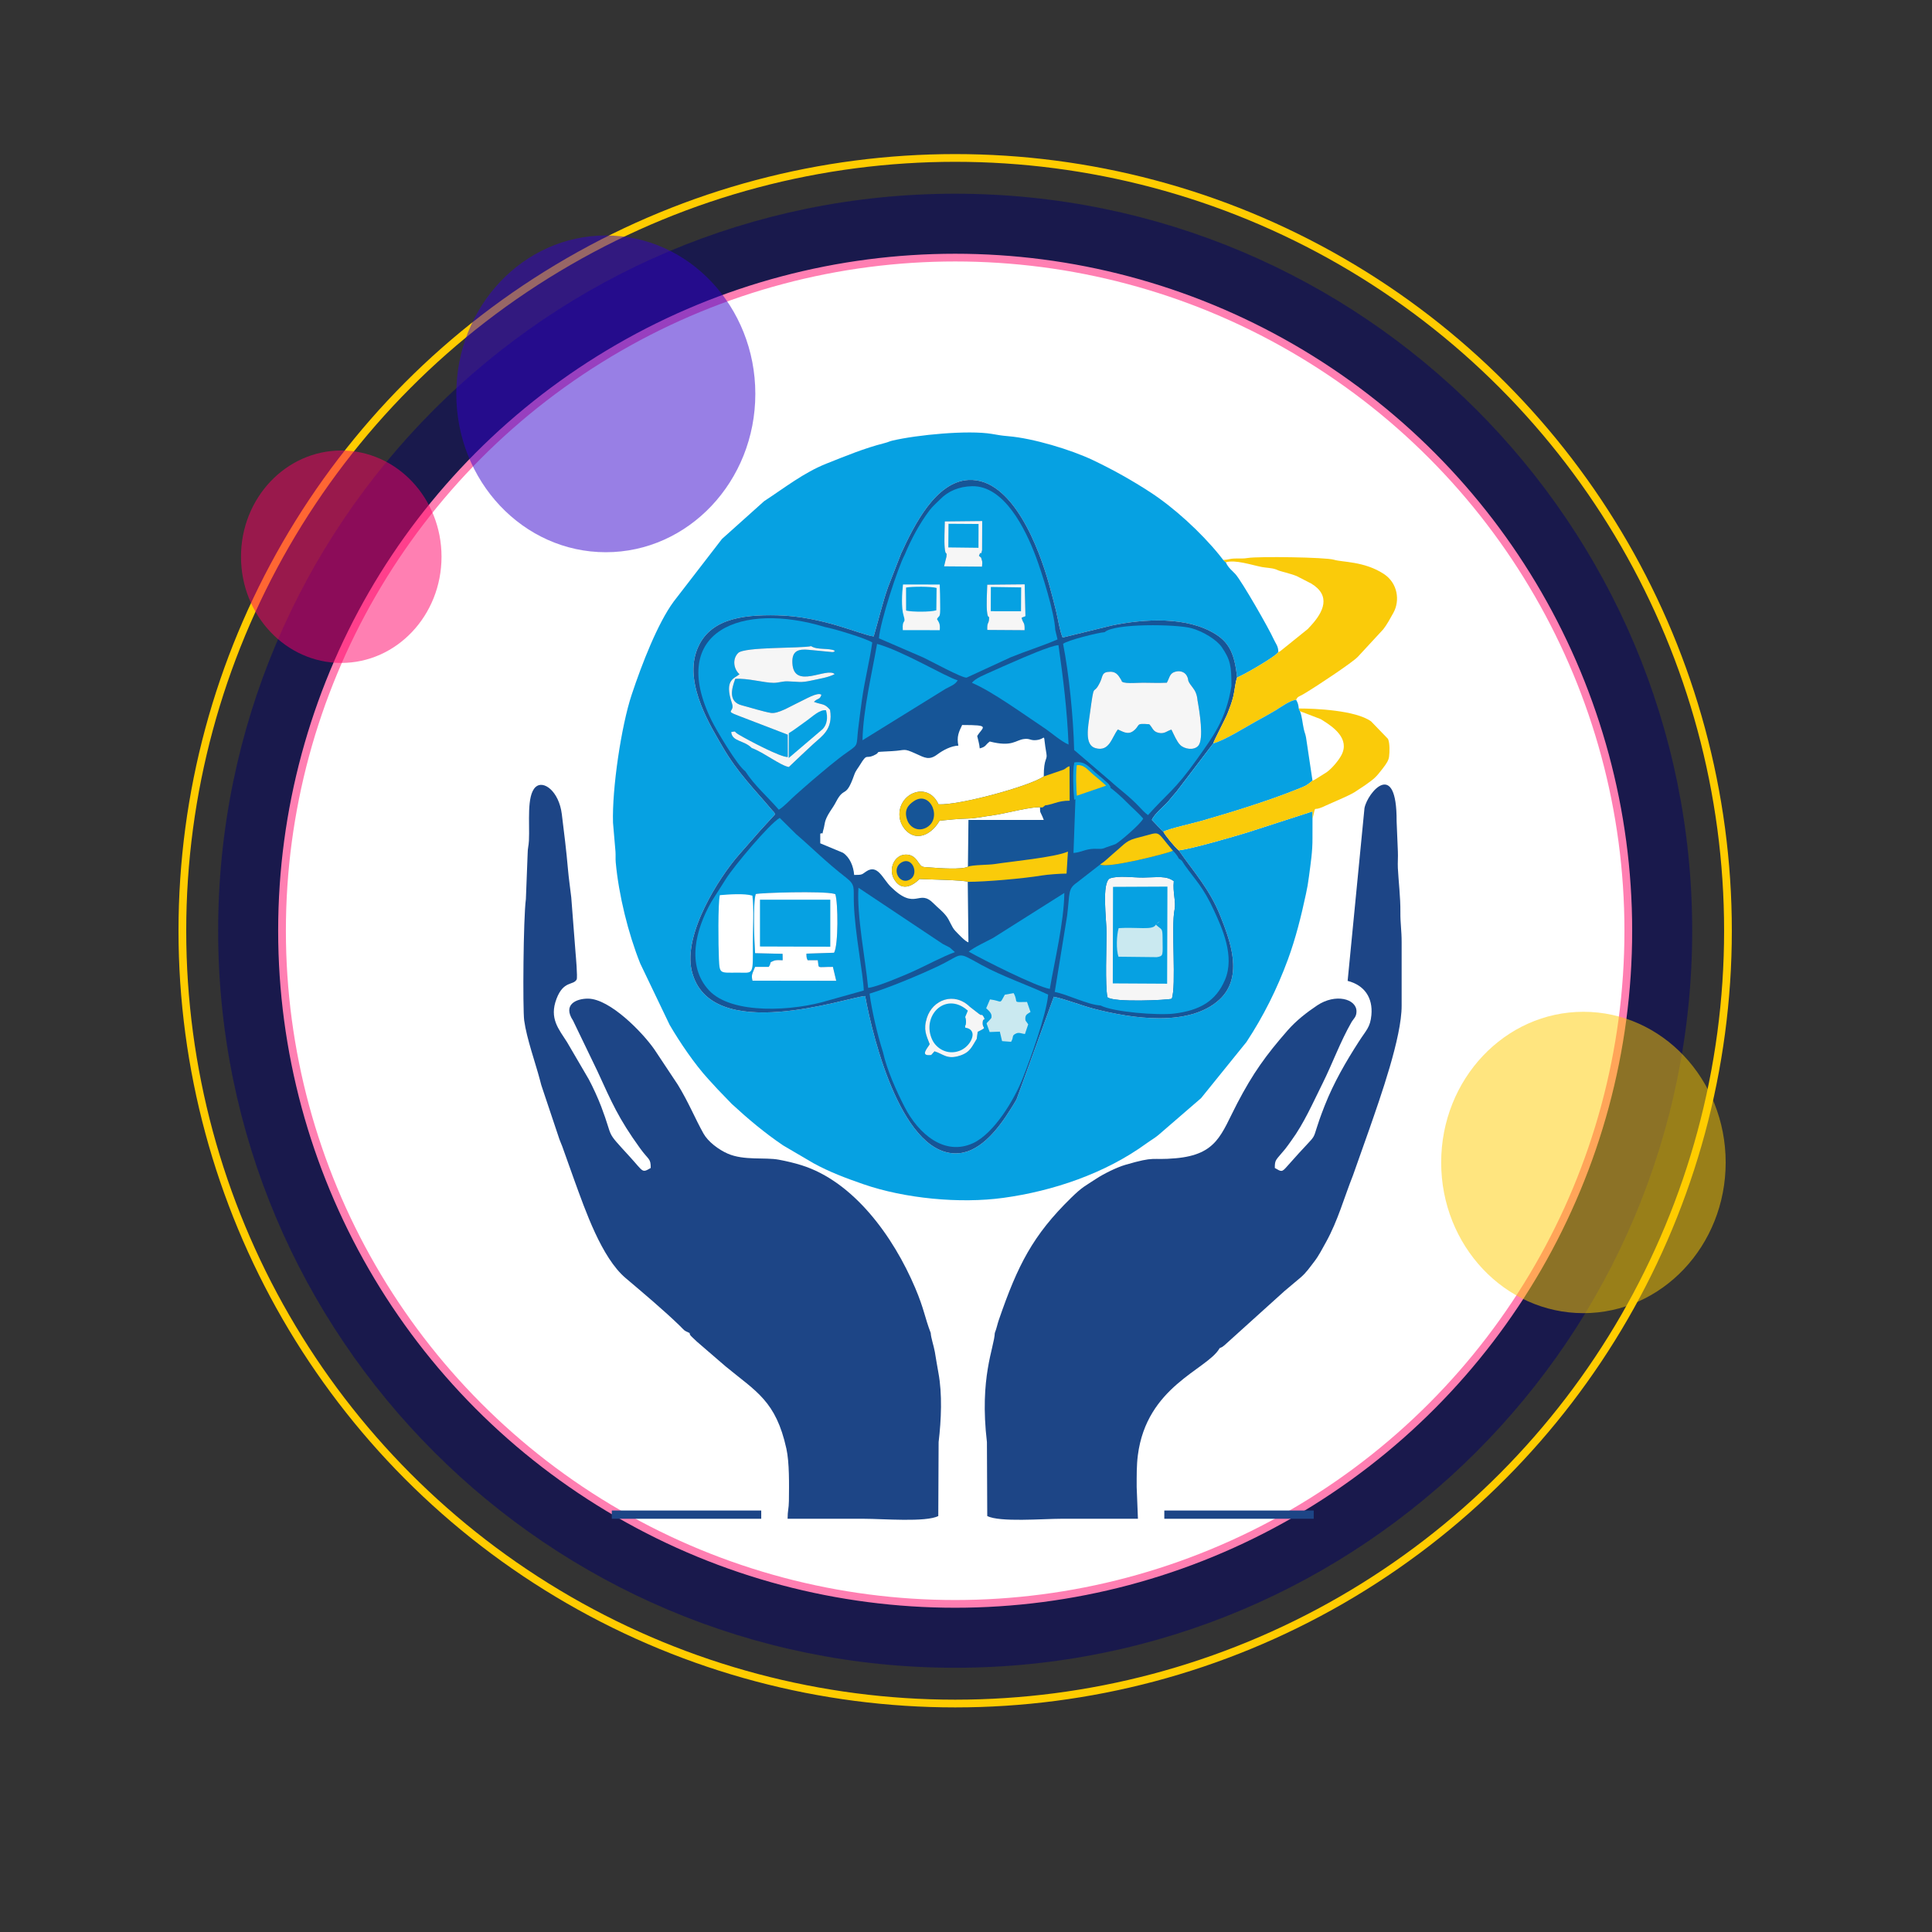 <?xml version="1.0" encoding="UTF-8"?>
<!DOCTYPE svg PUBLIC "-//W3C//DTD SVG 1.1//EN" "http://www.w3.org/Graphics/SVG/1.1/DTD/svg11.dtd">
<!-- Creator: CorelDRAW -->
<svg xmlns="http://www.w3.org/2000/svg" xml:space="preserve" width="50mm" height="50mm" version="1.1" style="shape-rendering:geometricPrecision; text-rendering:geometricPrecision; image-rendering:optimizeQuality; fill-rule:evenodd; clip-rule:evenodd"
viewBox="0 0 5000 5000"
 xmlns:xlink="http://www.w3.org/1999/xlink"
 xmlns:xodm="http://www.corel.com/coreldraw/odm/2003">
 <rect x="0" y="0" width="5000" height="5000" fill="#333333" stroke="none"/>
 <defs>
  <style type="text/css">
   <![CDATA[
    .str1 {stroke:#FF7FB2;stroke-width:20;stroke-miterlimit:22.926}
    .str0 {stroke:#FFCC00;stroke-width:20;stroke-miterlimit:22.926}
    .str2 {stroke:#06A1E2;stroke-width:7.62;stroke-miterlimit:22.926}
    .fil0 {fill:none}
    .fil3 {fill:#06A1E2}
    .fil4 {fill:#165597}
    .fil5 {fill:#1D4586}
    .fil8 {fill:#CAE9F0}
    .fil7 {fill:#F6F6F6}
    .fil6 {fill:#FACB0A}
    .fil2 {fill:white}
    .fil1 {fill:#000066;fill-opacity:0.502}
    .fil11 {fill:#3300CC;fill-opacity:0.502}
    .fil10 {fill:#FF0066;fill-opacity:0.502}
    .fil9 {fill:#FFCC00;fill-opacity:0.502}
   ]]>
  </style>
 </defs>
 <g id="Camada_x0020_1">
  <circle class="fil0 str0" cx="2471.96" cy="2408.76" r="2000"/>
  <path class="fil1" d="M2471.96 501.33c1053.44,0 1907.43,853.99 1907.43,1907.43 0,1053.44 -853.99,1907.43 -1907.43,1907.43 -1053.44,0 -1907.43,-853.99 -1907.43,-1907.43 0,-1053.44 853.99,-1907.43 1907.43,-1907.43z"/>
  <circle class="fil2 str1" cx="2471.96" cy="2408.76" r="1742.07"/>
  <path class="fil3" d="M3396.75 2118.4l0.28 -18.55 -169.14 54.63c-36.33,11.11 -146.14,43.1 -177.39,46.14 37.18,53.72 80.15,100.51 107.32,169 24.38,61.47 62.74,158.42 -2.43,217.81 -77.47,70.6 -224.29,49.13 -324.02,23.34 -33.38,-8.63 -73.8,-25.06 -104.12,-31.13l-96.55 265.82c-5.37,9.55 -11.17,18.42 -15.69,25.68 -29.3,47.05 -74.88,107.23 -131.34,113.26 -146.31,15.64 -224.16,-293.73 -244.64,-406.64 -43.29,2.1 -403.25,128.79 -448.92,-65.8 -22.2,-94.58 69.66,-239.82 122.33,-299.89l55.81 -63.62c12.22,-12.99 26.72,-29.45 37.41,-40.73 -3.98,-10.7 1.06,-0.87 -6.78,-10.19 -44.76,-53.31 -89.6,-96.84 -129.03,-165.13 -28.55,-49.45 -97.02,-157.39 -68.33,-244.27 27.92,-84.53 113.78,-98.01 210.78,-95.69 117.67,2.82 216.52,51.01 248.82,54.56 12.65,-43.01 22.94,-87.33 36.86,-126.95l34.05 -87.52c33.65,-73.45 89.61,-185.8 174.12,-190.37 114.37,-6.19 183.19,176.72 209.67,272.98 6.09,22.12 11.4,41.83 17.34,66.5 5.5,22.83 8.86,48.7 16.84,68.3l128.41 -31.41c83.17,-16.99 193.47,-23.87 267.91,22.93 37.69,23.7 48.98,55.4 55.37,111.64 13.31,-3.94 101.15,-54.63 106.65,-65.48 -0.06,-15.94 -6.77,-21.65 -11.73,-32.76 -12.86,-28.78 -82.17,-149.55 -99.26,-168.95 -6,-6.82 -19.76,-17.24 -24.88,-30.65l-6.87 -6.18 -10.31 -13.19c-47.32,-58.28 -116.35,-121.54 -177.59,-161.5 -47.52,-31.01 -97.2,-58.8 -148.31,-83.18 -58.55,-27.94 -156.53,-56.99 -219.37,-62.29 -19.48,-1.64 -25.71,-3.05 -43.27,-6 -60.57,-10.17 -192.76,2.15 -257.74,17.49 -7.82,1.85 -8.98,3.56 -20.16,6.4 -52.4,13.3 -99.15,32.84 -149.9,52.95 -58.89,23.34 -108.24,62.63 -161.42,97.29l-109.03 97.73 -125.03 162.08c-41.29,56.22 -81.82,160.23 -108.57,240.64 -27.23,81.86 -51.12,244.05 -48.43,331.69l6.42 74.87c0.66,9.3 -0.23,18.37 0.64,27.79 7.77,84.66 32.22,183.75 63.39,261.65l76.07 158.76c25.86,44.48 64.96,102.08 99.72,139.97 8.97,9.78 15.5,16.88 24.42,26.65l36.72 38.1c42.7,39.34 85.21,74.99 132.81,107.27l78.29 45.96c41.97,23.11 85.37,39.21 129.11,54.37 107.75,37.34 250.43,50.83 362.34,35.51 128.03,-17.51 263.67,-62.87 371.34,-141.46 10.03,-7.33 19.76,-12.64 29.75,-20.82l110.83 -95.75 117.52 -145.39c44.01,-66.83 79.08,-136.93 107.27,-213.59 20.12,-54.74 34.31,-111.81 46.69,-169.57 3.62,-16.85 5.3,-26.19 7.74,-44.93 4.54,-34.83 9.42,-64.58 9.14,-100.36l0.07 -49.82z"/>
  <path class="fil4" d="M3050.5 2200.62c-11.45,-9.75 -34.57,-37.94 -39.76,-48.23 -10.36,-10.02 -19.06,-19.36 -29.6,-30.43 5.21,-14.68 34.68,-38.48 42.98,-48.59 7.42,-9.03 12.83,-15.63 20.26,-24.01l95.6 -125.46c1.01,-6.4 31.23,-62.93 37.14,-78.1 5.49,-14.09 10.78,-27.22 14.85,-44.31 3.55,-14.89 4.72,-34.23 9.72,-48.39 -6.39,-56.24 -17.68,-87.94 -55.37,-111.64 -74.44,-46.8 -184.74,-39.92 -267.91,-22.93l-128.41 31.41c-7.98,-19.6 -11.34,-45.47 -16.84,-68.3 -5.94,-24.67 -11.25,-44.38 -17.34,-66.5 -26.48,-96.26 -95.3,-279.17 -209.67,-272.98 -84.51,4.57 -140.47,116.92 -174.12,190.37l-34.05 87.52c-13.92,39.62 -24.21,83.94 -36.86,126.95 -32.3,-3.55 -131.15,-51.74 -248.82,-54.56 -97,-2.32 -182.86,11.16 -210.78,95.69 -28.69,86.88 39.78,194.82 68.33,244.27 39.43,68.29 84.27,111.82 129.03,165.13 7.84,9.32 2.8,-0.51 6.78,10.19 -10.69,11.28 -25.19,27.74 -37.41,40.73l-55.81 63.62c-52.67,60.07 -144.53,205.31 -122.33,299.89 45.67,194.59 405.63,67.9 448.92,65.8 20.48,112.91 98.33,422.28 244.64,406.64 56.46,-6.03 102.04,-66.21 131.34,-113.26 4.52,-7.26 10.32,-16.13 15.69,-25.68l96.55 -265.82c30.32,6.07 70.74,22.5 104.12,31.13 99.73,25.79 246.55,47.26 324.02,-23.34 65.17,-59.39 26.81,-156.34 2.43,-217.81 -27.17,-68.49 -70.14,-115.28 -107.32,-169z"/>
  <path class="fil5" d="M3156.23 3489.1c11.06,-4.93 3.78,-1.24 12.67,-7.61l154.93 -139.87c15.18,-13.01 27.06,-22.57 42.26,-35.58 14.67,-12.56 24.16,-26.78 36.15,-42.29 10.58,-13.68 20.87,-33.65 29.62,-49.44 30.51,-55.09 46.27,-113.67 69.74,-172.81l41.76 -118.01c28.99,-83.35 84.36,-239.2 84.08,-320.88l0 -163.79c0.06,-31.48 -3.53,-48.33 -3.24,-78.34 0.38,-38.28 -4.94,-81.45 -6.53,-113.89 -0.69,-13.81 0.71,-28.94 0.03,-42.76l-3.25 -78.33c0.77,-163.33 -74.98,-75.7 -83.18,-34.12l-43.58 447.13c43.39,11.08 65.66,43.48 61.48,88.46 -2.96,31.68 -12.79,38.05 -32.21,68.22 -33.6,52.19 -65.22,106.57 -88.72,166.26 -46.27,117.57 1.22,45.01 -97.21,157.01 -13.73,15.63 -14.37,14.36 -31.82,4.24 0,-22.69 2.49,-19.26 26.75,-49.01 5.61,-6.87 10.62,-14.43 15.94,-21.7 33.02,-45.04 56.34,-98.92 81.47,-149.28 24.14,-48.39 45.82,-107.87 74.23,-157.21 5.37,-9.32 13.27,-13.66 13,-28.71 -0.57,-31.97 -54.4,-46.35 -101.56,-14.91 -27.41,18.26 -54.59,39.5 -77.01,65.16 -55.71,63.76 -89.39,110.43 -130.15,188.51 -41.55,79.58 -51.58,132.58 -159.57,142.05 -65.4,5.73 -49.31,-6.65 -130.55,17.18 -21.45,6.29 -55.64,23.1 -74.65,35.71 -29.03,19.27 -35.01,20.08 -65.2,49.62 -98.85,96.72 -138.09,174.02 -186.72,315.22 -4.41,12.81 -5.38,20.72 -10.66,34.6 -1.38,37.47 -40.22,114.38 -20.36,282.19l0.84 191.32c31.49,16.55 144.33,7.12 191.74,7.12 66.08,0 132.15,0 198.23,0l-3.25 -81.88c0.01,-30.78 -0.33,-56.1 2.99,-82.18 22.73,-178.63 177.82,-221.3 210.72,-275.8 0.14,-0.24 0.62,-1.03 0.79,-1.6z"/>
  <path class="fil5" d="M2408.76 3449.93c-16,-42.01 -16.88,-61.57 -40.05,-116.32 -57.11,-134.91 -160.34,-276.12 -294.62,-318.07 -18.62,-5.82 -38.07,-10.41 -58.49,-14.24 -35.9,-6.76 -89.94,2.7 -132.02,-15.59 -23.67,-10.29 -50.87,-30.64 -62.94,-52.09 -21.53,-38.27 -38.35,-80.51 -66.53,-126.49l-60.22 -90.68c-30.51,-44.26 -115.58,-131.83 -172.31,-131.98 -29.67,-0.07 -66.16,14.96 -38.56,56.81l62.9 130.47c37.42,81.46 54.34,122.1 110.28,199.61 23.01,31.87 27.88,25.68 27.88,51.34 -23.29,13.5 -17.89,10.66 -54.43,-29.37 -65.57,-71.83 -40.19,-41.31 -73.66,-129.36 -8.25,-21.7 -21.78,-51.38 -32.51,-71.19l-55.83 -95.49c-21.46,-34.01 -46.9,-61.36 -27.35,-112.55 18.2,-47.68 43.4,-33.86 52.04,-49.79 2.87,-5.28 -2.35,-64.07 -2.75,-68.19l-11.19 -144.39c-2.4,-21.03 -6.58,-50.21 -8.51,-72.56 -4.24,-49.18 -10.16,-96.22 -15.92,-142.77 -7.39,-59.75 -48.13,-89.27 -68.15,-69.98 -23.38,22.53 -14.68,92.23 -16.95,138.32 -0.78,15.84 -3.19,17.08 -3.4,35.45l-4.49 116.12c-6.68,48.34 -8.37,284.4 -4.38,313.99 6.27,46.39 29.63,111.68 40.16,151.81 3.7,14.09 4.26,17.16 8.78,29.55l39.24 117.22c3.94,12.95 6.25,16.16 10.46,27.7l31.07 87.02c28.31,77.61 70.47,200.57 132.74,253.31 43.63,36.95 98.94,83.44 140.48,123.79 12.29,11.94 8.59,11.15 25.28,18.59 0.36,6.32 3.17,7.1 18.74,22.2l74.57 64.29c79.59,65.62 129.71,89.17 157.01,212.49 7.95,35.95 7.04,92.49 6.55,135.51 -0.23,20.25 -3.38,24.55 -3.38,46.14 66.08,0 132.16,0 198.24,0 47.4,0 160.25,9.43 191.73,-7.12l0.87 -191.3c6.88,-57.84 9.7,-124.78 -0.52,-179.34 -3.36,-17.94 -6.35,-37.45 -9.22,-53.98 -2.82,-16.2 -10.2,-36.89 -10.64,-48.89z"/>
  <path class="fil2" d="M2504.52 2282.18c-6.29,-4.57 -107.01,-6.33 -124.99,-7.28 -0.1,0.03 -39.86,43.96 -65.41,0.73 -15.74,-26.62 0.35,-63.46 29.76,-63.95 15.07,-0.25 23.65,6.69 31.51,18.15 11.45,16.68 9.63,13.23 34.44,15.36 19.82,1.7 81,5.9 95.15,-2.18l1.35 -121.05 194.92 0c-0.82,-1.87 -2.44,-6.29 -2.93,-7.46 -6.52,-15.44 -6.5,-9.19 -6.82,-24.58l6.5 -0.18c-23.7,-4.58 -97.21,16.27 -126.77,20.03 -25.76,3.28 -44.41,8.29 -68.16,8.71 -18.77,0.33 -50.33,3.16 -71.55,5.5 -10.92,19.68 -31.5,39.3 -55.26,39.55 -25.73,0.27 -45.61,-25.3 -48.14,-49.22 -6.45,-60.99 72.91,-94.5 100.71,-32.72 53.12,2.79 234.41,-46.18 272.42,-72.2 0,-48.94 9.88,-41.71 6.89,-58.81 -10.59,-60.52 2.11,-37.76 -26.43,-35.17 -16.03,1.46 -15.69,-4.84 -31.63,-2.83 -22.32,2.81 -30.15,21.36 -88.57,6.45 -12.02,8.82 -8.98,13.46 -26,17.8 -0.89,-11.76 -4.22,-21.36 -6.5,-32.04 14.54,-23.78 36.43,-28.48 -38.99,-28.48 -8.59,17.78 -14.62,30.51 -9.75,53.4 -18.14,0.44 -39.6,11.61 -54.16,22.56 -21.73,16.35 -33.13,8.62 -55.88,-1.69 -33.68,-15.25 -24.8,-8.62 -62.19,-6.62 -56.57,3.02 -21.74,0.17 -47.88,11.63 -19.78,8.68 -15.79,-6.88 -34.05,23.23 -5.91,9.75 -11.5,15.45 -15.21,26.06 -22.32,63.78 -25.24,28.15 -46.91,69.64 -6.08,11.63 -9.41,15.67 -15.72,25.51 -16.2,25.26 -12.92,31.86 -16.92,45.55 -5.82,19.96 2.27,7.2 -8.55,11.99l0 24.92 58.87 24.51c17.53,11.7 27.14,34.63 28.87,57.37 21.81,0 19.62,-1.22 31.04,-8.96 29.94,-20.29 42.75,19.06 64.14,39.98 64.99,63.59 71.56,3.14 110.45,42.77 11.76,11.99 21.39,18.24 32.46,32.08 9.24,11.57 13.93,28.73 23.33,38.52 7.76,8.08 25.48,27.48 34.31,30.07l-1.75 -156.65z"/>
  <path class="fil6" d="M3165.6 1449.08l6.87 6.18c24.18,-7.56 66.81,7.11 93.65,12.27 8.73,1.68 23.86,2.16 34.05,5.41 7.99,2.55 2.66,1.57 12.05,4.61 6.33,2.04 8.41,2.21 15.55,4.32 6.75,1.99 19.46,5.54 27.68,8.84l37.65 19.28c52.8,31.66 31.68,74.07 -0.43,109.12 -3.38,3.68 -4.71,5.3 -8.19,8.83l-69.37 55.87c-2.32,1.45 -1.22,1.8 -6.77,3.81 -5.5,10.85 -93.34,61.54 -106.65,65.48 -5,14.16 -6.17,33.5 -9.72,48.39 -4.07,17.09 -9.36,30.22 -14.85,44.31 -5.91,15.17 -36.13,71.7 -37.14,78.1 30.17,-8.22 81.15,-40.71 109.04,-56.11 18.79,-10.37 33.6,-18.27 51.64,-29.07 12.88,-7.71 38.2,-26.58 53.79,-27.57 3.32,-8.43 7.37,-8.26 18.34,-14.42 4.79,-2.69 6.77,-4.08 10.51,-6.31 18.41,-10.97 117.65,-75.92 131.28,-91.15l65.4 -70.76c10.1,-13.04 17.67,-27.47 26.12,-42.59 17.58,-31.48 11.28,-76.97 -24.78,-100.57 -50.62,-33.15 -107.65,-30.09 -128.96,-36.72 -21.47,-6.69 -196.22,-9.01 -222.77,-4.61 -11.7,1.94 -19.2,1.29 -31.23,1.38 -17.12,0.13 -18.31,3.34 -32.76,3.68z"/>
  <path class="fil3" d="M2858.98 1636.04c-16.7,0.92 -97.21,21.21 -107.7,30.21 15.27,78.05 26.57,189.15 28.59,274.73l96.04 82.35c16.58,15.59 47.4,37.94 71.52,63.7 9.33,9.98 14.41,15.51 23.55,22.43 49.1,-55 69.85,-64.5 126.47,-144.26 42.88,-60.41 75.41,-102.88 89.54,-189.99 -0.08,-50.82 -2.28,-67.36 -25.29,-100.76 -12.93,-18.78 -48.61,-40.81 -79.05,-48.89 -38.72,-10.28 -199.36,-12.74 -223.67,10.48zm240.2 176.63c5.05,27.17 16.94,100.19 2.02,117.33 -11.26,12.93 -36.24,8.85 -47.14,-2.3 -8.77,-8.96 -15.89,-26.35 -22.4,-39.4 -11.68,3.1 -17.7,11.87 -33.38,8.24 -15.32,-3.54 -14.79,-12.91 -24.05,-22.19 -38.02,-3.1 -21.31,2.26 -41.18,17.41 -14.69,11.2 -28.52,0.71 -40.06,-3.85 -16.05,20.82 -21.67,58.34 -57.82,48.34 -29.43,-8.15 -19.1,-55.99 -14.84,-87.29 12.71,-93.31 7.09,-42.99 26.77,-83.68 7.63,-15.77 3.31,-26.58 26.35,-26.77 17.9,-0.15 22.77,13.12 29.12,22.68 -0.82,9.87 39.77,5.59 55.41,5.71 20,0.14 41.99,0.97 61.75,-0.04 6.53,-11.58 7.12,-22.53 18.15,-27.13 13.66,-5.69 27.59,-1.58 33.29,8.77 7.76,14.07 -2.14,8.4 14.98,30.14 7.22,9.15 11.77,18.64 13.03,34.03z"/>
  <path class="fil3" d="M2653.88 1594.72l-9.95 3.89c3.83,16.79 8.5,9.43 7.72,32.33l-96.59 -0.63c-0.9,-19.72 3.3,-15.39 4.4,-26.05 1.71,-16.51 -2.83,3.08 -5.24,-23.17 -1.45,-15.91 0,-50.92 0.74,-67.91l96.93 -0.92 1.99 82.46zm-114.78 -151.56c3.39,11.89 3.63,8.62 2.34,23.34l-98.2 -0.8c1.13,-5.65 6.13,-24.64 6.16,-24.92 1.75,-17.12 -2.49,1.34 -4.57,-23.57 -1.57,-18.75 0.07,-48.08 0.31,-67.79l96.79 -1.01 -0.28 75.43c-4.62,19.23 -1.57,-3.1 -8.14,14.56l5.59 4.76zm-197.7 -7.56c-17.04,31.3 -63.97,174.57 -66.69,216.41l114.78 49.59c18.78,8.78 100.99,53.88 112.18,52.06l114.22 -52.73c39.11,-15.9 82.71,-29.5 120.97,-46.1l-5.92 -24.83c-1.86,-44.83 -34.51,-147.66 -49.61,-188.01 -28.06,-74.99 -82.8,-185.05 -165.21,-183.71 -34.5,0.57 -62.73,13.28 -82.21,33.19 -9.6,9.8 -19.87,18.1 -28.41,29.4 -25.78,34.11 -47.54,74.93 -64.1,114.73z"/>
  <path class="fil3" d="M3139.98 1923.9l-95.6 125.46c-7.43,8.38 -12.84,14.98 -20.26,24.01 -8.3,10.11 -37.77,33.91 -42.98,48.59 10.54,11.07 19.24,20.41 29.6,30.43 14.81,-7.83 77.32,-21.78 98.77,-27.93 75.3,-21.57 172.5,-51.56 245.02,-80.82 20.45,-8.26 24.82,-8.41 42.17,-23.43l-16.65 -111.43c-2.16,-11.4 -3.31,-10.7 -5.86,-22.05 -3.59,-15.93 -4.38,-32.98 -9.99,-46.25l-2.98 -6.89c-1.19,-11.06 -2.43,-14.25 -6.77,-22.44 -15.59,0.99 -40.91,19.86 -53.79,27.57 -18.04,10.8 -32.85,18.7 -51.64,29.07 -27.89,15.4 -78.87,47.89 -109.04,56.11z"/>
  <path class="fil3" d="M2527.74 2688.75c-12.36,19.28 -16.2,34.35 -43.32,43.18 -33.92,11.04 -42.94,-4.28 -65.95,-11.14l-8.46 9.5c-31.57,4.18 -8.28,-19.2 -3.94,-28.01 -8.88,-23.17 -17.01,-37.3 -7.34,-67.96 14.98,-47.52 70.96,-68.31 111.34,-28.67l23.53 18.22c12.4,8.65 2.99,-4.79 12.2,7.72 5.43,11.3 -1.13,2.36 -2.41,12.01 -2.78,20.88 14.26,12.99 -10.15,25.27 -0.73,0.37 -2.02,0.74 -2.9,1.37l-2.6 18.51zm-242.75 33.55c10.11,46.13 34.52,100.61 56.28,142.88 35.63,69.22 103.41,127.79 177.6,93 53.32,-25 106.41,-111.78 128.8,-169.97 17.56,-43.94 60.49,-162.07 64.96,-214.09 -54.7,-25.79 -118.23,-47.06 -172.17,-76.6 -67.23,-36.83 -44.26,-29.85 -111.7,2.46 -48.16,23.07 -129.71,56.88 -178.35,71.59 6.01,45.5 20.96,108.67 34.58,150.73z"/>
  <path class="fil7" d="M2865.97 2580.68c14.27,14.3 157.06,7.54 166.53,4.08 12.4,-32.84 -2.01,-186.17 7.31,-230.83 4.2,-20.1 -5.11,-43.95 -2,-73.57 -20.2,-14.71 -41.31,-9.72 -79.83,-9.32 -26.52,0.27 -62.74,-5.86 -85.69,2.25 -21.84,11.26 -8.57,107.64 -8.59,140.61 -0.03,37.86 -3.93,135.7 2.27,166.78z"/>
  <path class="fil3" d="M1947.4 2537.97c-3.85,-15.93 0.3,-18.82 6.8,-35.76l35.36 0c8.23,-12.31 -1.13,-10.1 13.09,-15.74 6.86,-2.73 15.37,-1.34 22.89,-1.35l-0.22 -16.62 -71.19 -1.66c-2.21,-30.46 -5.65,-130.86 1.73,-153.05 11.29,-3.37 173.82,-8.35 202.77,-0.64 0.92,0.25 2.13,0.63 3.15,1.08 7.18,20.72 8.25,131.84 -3.24,151.42l-71.5 2.36c-0.03,10.11 0.78,12.2 3.26,17.12l26.1 0c3.99,23.23 -5.27,17.01 39.16,17.17l8.59 35.96 -216.75 -0.29zm-68.56 -263.61l-37.54 59.01c-41.27,72.18 -65.28,165.47 -6.86,229.13 59.05,64.35 220.17,54.41 310.39,26.28l90.6 -25.36c-1.06,-41.25 -23.36,-149.1 -25.66,-226.89 -1.14,-38.62 4.39,-46.05 -19.16,-64.46 -55.74,-43.56 -82.36,-71.9 -130.49,-113.51l-42.21 -41.84c-26.59,14.96 -119.3,125.98 -139.07,157.64z"/>
  <path class="fil6" d="M3364.2 1840.48l53.11 20.36c0.68,0.35 1.51,0.82 2.17,1.19 0.65,0.36 1.46,0.89 2.09,1.27 0.63,0.37 1.42,0.93 2.04,1.32 26.96,16.86 70.6,47.43 47.81,89.97 -7.54,14.06 -24.21,33.96 -37.97,43.87l-28.88 18.11c-7.75,4.47 -2.74,1.99 -7.87,3.64 -17.35,15.02 -21.72,15.17 -42.17,23.43 -72.52,29.26 -169.72,59.25 -245.02,80.82 -21.45,6.15 -83.96,20.1 -98.77,27.93 5.19,10.29 28.31,38.48 39.76,48.23 31.25,-3.04 141.06,-35.03 177.39,-46.14l169.14 -54.63 -0.28 18.55 2.2 -8.22c5.61,-23.5 1.6,-13.75 15.62,-18.47 8.79,-2.96 8.08,-2.92 14.24,-5.78 0.71,-0.33 1.54,-0.75 2.26,-1.08l6.96 -3.05c0.72,-0.33 1.58,-0.7 2.3,-1.04 18.81,-8.66 58.51,-24.53 72,-35.05l20.29 -13.38c24.83,-17.7 27.59,-19.92 45.38,-42.85 11.21,-14.45 15.76,-22.24 16.92,-31.31 1.59,-12.5 1.79,-33.83 -2.06,-43.98 -0.3,-0.77 -0.78,-1.63 -1.12,-2.35l-43.44 -44.97c-40,-28.68 -143.6,-33.28 -187.08,-33.28l2.98 6.89z"/>
  <path class="fil3" d="M1945.63 1936.01c-20.19,-20.86 -50.95,-16.07 -53.3,-41.56 15.51,-2.3 4.19,-2.47 19.29,6.48 24.85,14.74 109.03,59.22 127.06,58.18l-0.14 -57.82 -127.48 -48.97c-37.82,-14.12 -8.74,-8.47 -16.64,-31.68 -21.27,-62.5 6.42,-64.47 19.38,-75.74 -15.04,-13.1 -19.34,-39.27 -3.4,-55.07 16.35,-16.22 161.42,-11.49 188.94,-17.64 15.35,10.65 46.7,3.97 61.15,11.86 -4.93,5.85 3.63,1.16 -6.28,3.55l-61.53 -5.92c-26.69,-2.35 -43.53,2.42 -42,34.33 3.38,70.22 88.99,9.44 109.46,28.57 -16.16,8.73 -41.38,12.47 -58.42,16.26 -31.52,7.01 -33.52,3.18 -63.42,2.46 -13.87,-0.33 -22.77,3.82 -35.91,3.91 -24.12,0.16 -67.65,-12.62 -99.56,-10.31 -9.49,25.63 -18.67,59.24 16.87,68.42 20.23,5.23 55.82,16.54 75.37,19.67 18.24,2.93 49.9,-16.81 66.87,-24.7 23.39,-10.86 53.39,-29.82 63.91,-22.31 -4.54,14.01 -9.1,7.83 -19.37,18.39 20.02,7.95 27.31,3.1 41.69,20.78 8.47,50.7 -21.4,68.16 -42.72,87.74 -22.22,20.4 -38.28,35.66 -63.9,60.11 -20.95,-3.03 -67.81,-39.47 -95.92,-48.99zm189.25 -313.28c-213.96,-65.36 -408.07,8.2 -293.45,241.63 11.93,24.31 66.91,117.5 87.43,131.72 23.87,37.01 56.45,64.61 86.69,99.46 13.44,-7.85 30.5,-26.88 42.56,-37.36 12.58,-10.94 31.59,-28.22 45.12,-39.53 27.58,-23.07 60.22,-51.67 92,-73.68 27.75,-19.21 20.64,-16.17 25.63,-57.73 3.06,-25.54 6.41,-51.82 9.9,-76.62 7.34,-52.19 20.21,-101.56 26.64,-147.93 -15.94,-10.5 -99.99,-36.06 -122.52,-39.96z"/>
  <path class="fil3" d="M3037.81 2280.36c-3.11,29.62 6.2,53.47 2,73.57 -9.32,44.66 5.09,197.99 -7.3,230.83 -9.48,3.46 -152.27,10.22 -166.54,-4.08 -6.2,-31.08 -2.3,-128.92 -2.28,-166.78 0.03,-32.97 -13.24,-129.35 8.6,-140.61 22.95,-8.11 59.16,-1.98 85.69,-2.25 38.52,-0.4 59.63,-5.39 79.83,9.32zm-189.52 321.83c32.63,17.03 148.76,26.02 189.83,21.01 67.42,-8.23 108.47,-32.28 132.01,-87.1 26.44,-61.58 -7.63,-134.85 -28.82,-180.84 -27.7,-60.13 -46.27,-75.73 -75.37,-116.47 -7.8,-10.93 -4,-10.06 -15.33,-16.95 -1.79,-3.72 -2.03,-4.51 -5.85,-9.63 -0.61,-0.82 -2.6,-3.3 -3.28,-4.11 -3.31,-3.93 -2.72,-3.23 -5.93,-6.38 -6.1,4.88 -169.94,47.29 -188.27,35.54l-59.95 46.69c-24.1,16.82 -18.2,25.61 -25.65,86.13l-32.01 197.09c34.28,6.58 83.83,32.81 118.62,35.02z"/>
  <path class="fil2" d="M1947.4 2537.97l216.75 0.29 -8.59 -35.96c-44.43,-0.16 -35.17,6.06 -39.16,-17.17l-26.1 0c-2.48,-4.92 -3.28,-7.01 -3.26,-17.11l71.5 -2.37c11.49,-19.58 10.42,-130.7 3.24,-151.42 -1.02,-0.45 -2.23,-0.83 -3.15,-1.08 -28.95,-7.71 -191.48,-2.73 -202.77,0.64 -7.38,22.19 -3.94,122.59 -1.73,153.04l71.19 1.67 0.22 16.62c-7.52,0.01 -16.03,-1.37 -22.89,1.35 -14.22,5.64 -4.86,3.43 -13.09,15.74l-35.36 0c-6.5,16.94 -10.65,19.83 -6.8,35.76z"/>
  <path class="fil7" d="M3099.18 1812.66c-1.26,-15.38 -5.81,-24.87 -13.03,-34.02 -17.12,-21.74 -7.22,-16.07 -14.98,-30.14 -5.7,-10.35 -19.63,-14.46 -33.29,-8.77 -11.03,4.6 -11.62,15.55 -18.15,27.13 -19.76,1.01 -41.75,0.18 -61.75,0.04 -15.64,-0.12 -56.23,4.16 -55.41,-5.71 -6.35,-9.56 -11.22,-22.83 -29.12,-22.68 -23.04,0.19 -18.72,11 -26.35,26.77 -19.68,40.69 -14.07,-9.63 -26.77,83.68 -4.26,31.3 -14.59,79.14 14.84,87.29 36.15,10 41.77,-27.52 57.82,-48.34 11.54,4.56 25.37,15.05 40.06,3.85 19.87,-15.15 3.16,-20.51 41.18,-17.41 9.26,9.28 8.73,18.65 24.05,22.19 15.68,3.63 21.7,-5.14 33.38,-8.24 6.51,13.05 13.63,30.44 22.4,39.4 10.9,11.15 35.88,15.23 47.14,2.3 14.92,-17.14 3.03,-90.16 -2.02,-117.34z"/>
  <path class="fil7" d="M1945.63 1936.01c28.11,9.52 74.97,45.96 95.92,48.99 25.62,-24.45 41.68,-39.71 63.9,-60.11 21.32,-19.58 51.19,-37.04 42.72,-87.74 -14.38,-17.68 -21.66,-12.83 -41.69,-20.78 10.27,-10.56 14.83,-4.38 19.37,-18.39 -10.52,-7.51 -40.52,11.45 -63.91,22.31 -16.97,7.89 -48.63,27.63 -66.87,24.7 -19.55,-3.13 -55.14,-14.44 -75.37,-19.67 -35.54,-9.18 -26.36,-42.78 -16.87,-68.42 31.91,-2.31 75.44,10.47 99.56,10.31 13.14,-0.09 22.04,-4.24 35.91,-3.91 29.9,0.72 31.9,4.55 63.42,-2.46 17.04,-3.79 42.26,-7.53 58.42,-16.26 -20.47,-19.13 -106.08,41.65 -109.46,-28.57 -1.53,-31.91 15.31,-36.68 42,-34.33l61.53 5.92c9.91,-2.39 1.35,2.3 6.28,-3.54 -14.45,-7.9 -45.8,-1.22 -61.15,-11.87 -27.52,6.15 -172.59,1.42 -188.94,17.64 -15.93,15.8 -11.64,41.98 3.4,55.07 -12.96,11.27 -40.65,13.24 -19.38,75.74 7.9,23.21 -21.18,17.56 16.64,31.68l127.49 48.97 0.13 57.82c-18.03,1.04 -102.21,-43.44 -127.06,-58.18 -15.1,-8.95 -3.79,-8.78 -19.29,-6.48 2.35,25.49 33.11,20.7 53.3,41.56z"/>
  <polygon class="fil3" points="2879.87,2545.05 3020.54,2545.83 3021.29,2294.5 2880.5,2295.16 "/>
  <path class="fil3" d="M2246.74 2556.5c20.4,-1.05 94.74,-32.83 114.36,-41.61 36.07,-16.13 76.02,-38.35 110.23,-50.82l-13.24 -11.71c-5.54,-3.35 -11.37,-5.73 -17.67,-9.08l-218.73 -145.76c-4.78,71.35 18.36,187.58 25.05,258.98z"/>
  <path class="fil3" d="M2515.39 1767.16c52.56,22.23 133.79,81.4 186.03,116.11 19.17,12.73 43.71,34.91 63.99,43.66 -3.7,-88.9 -14,-172.65 -26.12,-257.29 -20.51,1.2 -93.09,33.04 -116,43.11 -18.91,8.3 -37.16,16 -55.36,24.49 -16.89,7.87 -43.43,17.46 -52.54,29.92z"/>
  <path class="fil3" d="M2232.12 1915.8l214.83 -132.97c14.09,-7.72 24.49,-10.47 31.57,-22.15 -33.59,-9.99 -140.47,-75.31 -208.69,-94.32 -12.66,73.52 -36.3,171.59 -37.71,249.44z"/>
  <path class="fil6" d="M2701.25 2009.39c-38.01,26.02 -219.3,74.99 -272.42,72.2 -27.8,-61.78 -107.16,-28.27 -100.71,32.72 2.53,23.92 22.41,49.49 48.14,49.22 23.76,-0.25 44.34,-19.87 55.26,-39.55 21.22,-2.34 52.78,-5.17 71.55,-5.5 23.75,-0.42 42.4,-5.43 68.16,-8.71 29.56,-3.76 103.07,-24.61 126.77,-20.03 13.13,-9.88 2.26,-3.49 16.31,-7.12 9.65,-2.5 6.68,-1.56 15.36,-4.3 12.76,-4.03 23.62,-6.2 38.61,-6.2l-0.32 -89c-8.1,1.88 -7.95,5.48 -16.32,9.05l-50.39 17.22z"/>
  <path class="fil3" d="M2507.05 2462.83c37.91,21.35 172.61,89.78 209.84,96.51 12.1,-71.46 36.74,-172.87 37.59,-248.41l-184.19 116.35c-14.73,8.2 -48.93,23.67 -63.24,35.55z"/>
  <polygon class="fil3" points="1966.79,2449.52 2148.81,2450.1 2148.81,2328.44 1966.79,2328.35 "/>
  <path class="fil3" d="M2783.34 2064.48l-5.18 142.95c19.69,-1.34 30.95,-10.34 53.06,-10.75 15.75,-0.29 18.97,2.06 31.37,-3.7l23.49 -8.13c6.96,-2.16 66.67,-52.56 72.48,-66.45 -12.31,-14.44 -29.33,-28.6 -42.86,-42.55 -12.35,-12.75 -30.97,-29.23 -46.61,-40.73l-85.75 29.36z"/>
  <path class="fil6" d="M2504.98 2243.01c-14.15,8.08 -75.33,3.88 -95.15,2.18 -24.81,-2.13 -22.99,1.32 -34.44,-15.36 -7.86,-11.46 -16.44,-18.4 -31.51,-18.15 -29.41,0.49 -45.5,37.33 -29.76,63.95 25.55,43.23 65.31,-0.7 65.41,-0.73 17.98,0.95 118.7,2.71 124.99,7.28 44.92,0 142.59,-8.3 191.49,-16.42 15.76,-2.62 49.35,-4.95 64.22,-4.95l3.55 -56.96c-32.18,14.86 -150.05,26 -189.08,32.25 -16.66,2.66 -57.96,1.88 -69.72,6.91z"/>
  <path class="fil2" d="M1862.93 2316.66c-5.08,22.49 -3.91,132 -2.34,165 1.91,40.02 2.13,35.49 50.97,35.53 39.11,0.03 37.09,8.27 36.83,-78.36 -0.1,-34.34 3.1,-89.19 -1.21,-120.94 -20.89,-6.2 -61.23,-3.15 -84.25,-1.23z"/>
  <path class="fil7" d="M2410.01 2730.29l8.46 -9.5c23.01,6.86 32.03,22.18 65.95,11.14 27.12,-8.83 30.96,-23.9 43.32,-43.18l2.6 -18.51c0.88,-0.63 2.17,-1 2.9,-1.37 24.41,-12.29 7.37,-4.39 10.15,-25.27 1.28,-9.65 7.84,-0.71 2.41,-12.01 -9.21,-12.51 0.2,0.93 -12.2,-7.72l-23.53 -18.22c-40.38,-39.64 -96.36,-18.84 -111.34,28.67 -9.67,30.66 -1.55,44.79 7.34,67.96 -4.34,8.81 -27.63,32.19 3.94,28.01z"/>
  <path class="fil7" d="M2653.88 1594.72l-1.99 -82.46 -96.93 0.92c-0.74,16.99 -2.19,52 -0.74,67.91 2.41,26.25 6.95,6.66 5.24,23.17 -1.1,10.66 -5.3,6.33 -4.39,26.05l96.58 0.63c0.78,-22.9 -3.89,-15.54 -7.72,-32.33l9.95 -3.89z"/>
  <path class="fil7" d="M2336.49 1630.78l95.56 0.12c1.26,-16.12 -1.32,-18.86 -7.13,-28.73 5.99,-11.77 8.91,0.95 8.18,-39.12 -0.31,-16.98 -0.17,-33.24 -1.09,-50.3l-95.04 -0.08c-2.59,22.06 -4.8,59.84 1.57,80.61 7.08,23.07 -4.37,6.52 -2.05,37.5z"/>
  <path class="fil7" d="M2443.24 1465.7l98.19 0.8c1.3,-14.72 1.06,-11.45 -2.33,-23.34l-5.59 -4.76c6.57,-17.66 3.52,4.67 8.14,-14.56l0.28 -75.43 -96.79 1.01c-0.24,19.71 -1.88,49.04 -0.31,67.79 2.08,24.91 6.32,6.45 4.57,23.57 -0.03,0.28 -5.03,19.27 -6.16,24.92z"/>
  <path class="fil8" d="M2562.08 2586.45l-9.83 23.01c3.91,3.32 13.13,11.06 13.79,18.85 0.65,7.59 -1.2,6.82 -7.22,13.99 -6.66,7.93 0.15,-2.32 -5.5,6.58l7.92 21.99 26.31 -1 5.82 24.52 23.36 1.79c7.95,-13.54 0.07,-15.6 13.15,-21.68 7.53,-3.5 14.28,0.67 22.63,1.52l8.47 -25.03c-5.84,-9.17 -7.86,-8.24 -7.48,-16.25 0.46,-9.78 7.07,-11.38 13.41,-15.77l-8.98 -25.89c-41.14,0.75 -20.58,2.44 -34.67,-22.9l-22.83 4.13c-14.86,26.96 -5.49,16.08 -38.35,12.14z"/>
  <path class="fil3 str2" d="M2494.45 2663.12c-1.89,-19.36 1.54,-2.64 1.76,-18.28 0.24,-17.53 -6.3,-4.83 2.99,-25.57 0.24,-0.54 1.01,-1.54 1.24,-2.43 -54.3,-46.17 -111.77,15.85 -84.03,73.2 9.15,18.93 35.06,37.63 66.03,25.71 12.37,-4.76 22.5,-15.29 27.06,-24.59 13.82,-28.2 -14.74,-27.95 -15.05,-28.04z"/>
  <path class="fil8" d="M2895.09 2402.03c-5.34,17.61 -6.86,56.3 -0.35,73.94l99.09 1.11c17.95,-3.03 15.08,-4.33 14.89,-49.21 -0.12,-26.63 -2.13,-21.19 -14.67,-32.46 -0.86,-0.77 -2.05,-1.62 -2.87,-2.66l10.34 -8.2c-15.92,8.14 -4.41,18.05 -43.46,17.44 -20.42,-0.32 -42.69,-1.36 -62.97,0.04z"/>
  <polygon class="fil5" points="3013.23,3930.56 3399.95,3930.56 3399.95,3909.2 3013.23,3909.2 "/>
  <polygon class="fil5" points="1583.34,3930.56 1970.06,3930.56 1970.06,3909.2 1583.34,3909.2 "/>
  <path class="fil6" d="M2847.28 2237.26c18.33,11.75 182.17,-30.66 188.27,-35.54 -47.24,-55.13 -27.85,-49.5 -85.08,-35.28 -37.05,9.19 -33.35,12.24 -70.92,44.04 -10.62,8.98 -20.06,18.99 -32.27,26.78z"/>
  <path class="fil3" d="M2041.43 1897.49l-0.22 64.27 87.91 -74.89c11.75,-12.19 13.68,-30.35 8.61,-48.67 -16.12,-2.71 -35.62,16.77 -48.78,25.94 -17.17,11.97 -31.49,23.61 -47.52,33.35z"/>
  <path class="fil3" d="M2344.94 1580.19c15.78,3.82 63.11,3.93 78.29,-0.7l0.64 -57.84c-13.41,-4.21 -64.65,-3.95 -79.04,-1.06l0.11 59.6z"/>
  <polygon class="fil3" points="2564.08,1581.78 2642.37,1581.94 2642.81,1520.19 2564.32,1519 "/>
  <polygon class="fil3" points="2454.25,1416.76 2532.32,1417.7 2532.54,1356.05 2454.71,1355.53 "/>
  <path class="fil6 str2" d="M2783.34 2064.48l85.75 -29.36c-2.89,-5.44 -32.33,-29.18 -37.99,-34.06 -15.17,-13.06 -24.17,-27.36 -47.6,-24.42 -3.74,19.14 -2.07,67.17 -0.16,87.84z"/>
  <path class="fil4" d="M2365.03 2073.35c-14.25,9.61 -27.09,23.18 -16.53,50.55 6.16,15.96 25.34,29.02 46.81,18.99 45.31,-21.15 13.37,-98.97 -30.28,-69.54z"/>
  <path class="fil4" d="M2333.99 2231.45c-28.63,15.46 -7.43,60 20.5,44.95 25.04,-13.5 7.42,-60.02 -20.5,-44.95z"/>
  <path class="fil9" d="M4097.88 2618.49c203.31,0 368.13,174.59 368.13,389.97 0,215.38 -164.82,389.97 -368.13,389.97 -203.31,0 -368.13,-174.59 -368.13,-389.97 0,-215.38 164.82,-389.97 368.13,-389.97z"/>
  <path class="fil10" d="M883.18 1165.93c143.3,0 259.47,123.06 259.47,274.87 0,151.81 -116.17,274.87 -259.47,274.87 -143.3,0 -259.47,-123.06 -259.47,-274.87 0,-151.81 116.17,-274.87 259.47,-274.87z"/>
  <path class="fil11" d="M1567.85 609.41c213.69,0 386.92,183.5 386.92,409.87 0,226.37 -173.23,409.87 -386.92,409.87 -213.69,0 -386.92,-183.5 -386.92,-409.87 0,-226.37 173.23,-409.87 386.92,-409.87z"/>
 </g>
</svg>
